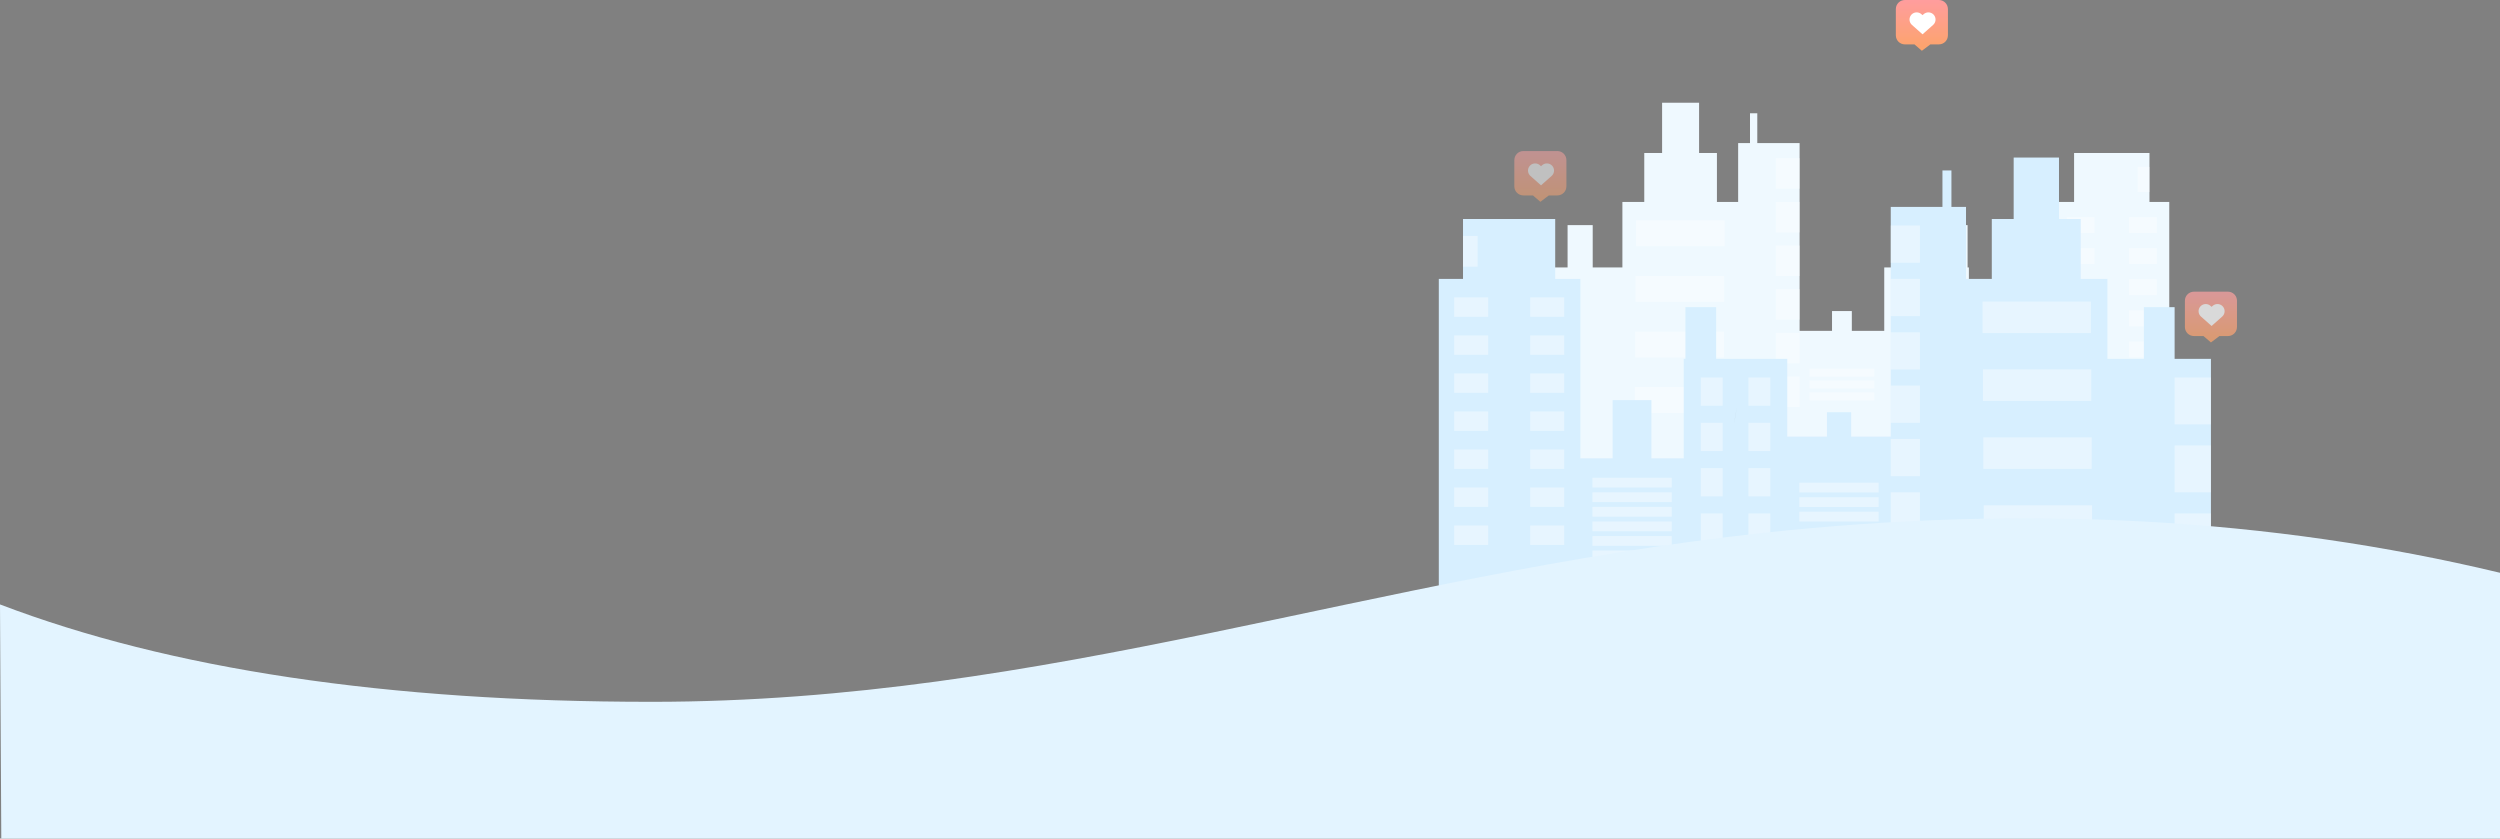 <?xml version="1.0" encoding="utf-8"?>
<!-- Generator: Adobe Illustrator 19.1.0, SVG Export Plug-In . SVG Version: 6.00 Build 0)  -->
<svg version="1.1" id="Layer_1" xmlns="http://www.w3.org/2000/svg" xmlns:xlink="http://www.w3.org/1999/xlink" x="0px" y="0px"
	 viewBox="700 -62 1920 644" style="enable-background:new 700 -62 1920 644;" xml:space="preserve">
<rect x="700" y="-62" width="1920" height="644" fill="#808080" stroke="none"/>
<style type="text/css">
	.st0{fill:#EFF9FF;}
	.st1{opacity:0.4;fill:#FFFFFF;enable-background:new    ;}
	.st2{opacity:0.1;enable-background:new    ;}
	.st3{fill:#D7EFFF;}
	.st4{fill:#E3F4FF;}
	.st5{fill:none;stroke:#5D5C5B;stroke-width:2;}
	.st6{opacity:0.7;}
	.st7{fill:url(#Shape_5_);}
	.st8{fill:none;stroke:#FFFFFF;stroke-width:11;stroke-linecap:round;}
	.st9{fill:url(#Shape_7_);}
	.st10{opacity:0.5;}
	.st11{fill:url(#Shape_9_);}
</style>
<title>download</title>
<desc>Created with Sketch.</desc>
<g id="Page-1">
	<g id="download">
		
			<g id="Group" transform="translate(1423.5, 216.397) scale(-1, 1) translate(-1423.5, -216.397) translate(1181, 78.897)">
			<polygon id="Shape" class="st0" points="-237.9,64.5 -237.9,32 -257.2,32 -257.2,64.5 -280,64.5 -280,14.2 -296.8,14.2 
				-296.8,-23.4 -310.5,-23.4 -310.5,-62 -338.9,-62 -338.9,-23.4 -352.6,-23.4 -352.6,14.2 -368.9,14.2 -368.9,-31 -378,-31 
				-378,-53.9 -383.6,-53.9 -383.6,-31 -416.1,-31 -416.1,113.2 -441,113.2 -441,98 -456.2,98 -456.2,113.2 -481.1,113.2 
				-481.1,64.5 -525.8,64.5 -525.8,32 -545.1,32 -545.1,64.5 -546.1,64.5 -546.1,127 -566.4,127 -566.4,90.4 -590.8,90.4 
				-590.8,127 -611.1,127 -611.1,14.2 -626.9,14.2 -626.9,-23.4 -684.8,-23.4 -684.8,14.2 -700,14.2 -700,212.8 -611.1,212.8 
				-546.1,212.8 -481.1,212.8 -416.1,212.8 -368.9,212.8 -280,212.8 -215,212.8 -215,64.5 			"/>
			<rect id="Rectangle-path" x="-690.4" y="38.1" class="st1" width="21.3" height="-12.2"/>
			<rect id="Rectangle-path_1_" x="-642.6" y="38.1" class="st1" width="21.3" height="-12.2"/>
			<rect id="Rectangle-path_2_" x="-690.4" y="61.9" class="st1" width="21.3" height="-12.2"/>
			<rect id="Rectangle-path_3_" x="-642.6" y="61.9" class="st1" width="21.3" height="-12.2"/>
			<rect id="Rectangle-path_4_" x="-690.4" y="85.8" class="st1" width="21.3" height="-12.2"/>
			<rect id="Rectangle-path_5_" x="-642.6" y="85.8" class="st1" width="21.3" height="-12.2"/>
			<rect id="Rectangle-path_6_" x="-690.4" y="109.7" class="st1" width="21.3" height="-12.2"/>
			<rect id="Rectangle-path_7_" x="-642.6" y="109.7" class="st1" width="21.3" height="-12.2"/>
			<rect id="Rectangle-path_8_" x="-690.4" y="133.6" class="st1" width="21.3" height="-12.2"/>
			<rect id="Rectangle-path_9_" x="-642.6" y="133.6" class="st1" width="21.3" height="-12.2"/>
			<rect id="Rectangle-path_10_" x="-690.4" y="157.4" class="st1" width="21.3" height="-12.2"/>
			<rect id="Rectangle-path_11_" x="-642.6" y="157.4" class="st1" width="21.3" height="-12.2"/>
			<rect id="Rectangle-path_12_" x="-690.4" y="181.3" class="st1" width="21.3" height="-12.2"/>
			<rect id="Rectangle-path_13_" x="-642.6" y="181.3" class="st1" width="21.3" height="-12.2"/>
			<rect id="Rectangle-path_14_" x="-603.5" y="145.2" class="st1" width="49.8" height="-6.1"/>
			<rect id="Rectangle-path_15_" x="-603.5" y="154.4" class="st1" width="49.8" height="-6.1"/>
			<rect id="Rectangle-path_16_" x="-603.5" y="163.5" class="st1" width="49.8" height="-6.1"/>
			<rect id="Rectangle-path_17_" x="-473.5" y="148.3" class="st1" width="49.8" height="-6.1"/>
			<rect id="Rectangle-path_18_" x="-473.5" y="157.4" class="st1" width="49.8" height="-6.1"/>
			<rect id="Rectangle-path_19_" x="-473.5" y="166.6" class="st1" width="49.8" height="-6.1"/>
			<rect id="Rectangle-path_20_" x="-603.5" y="172.7" class="st1" width="49.8" height="-6.1"/>
			<rect id="Rectangle-path_21_" x="-603.5" y="181.8" class="st1" width="49.8" height="-6.1"/>
			<rect id="Rectangle-path_22_" x="-603.5" y="191" class="st1" width="49.8" height="-6.1"/>
			<rect id="Rectangle-path_23_" x="-535.5" y="93.9" class="st1" width="13.7" height="-17.8"/>
			<rect id="Rectangle-path_24_" x="-505.5" y="93.9" class="st1" width="13.7" height="-17.8"/>
			<rect id="Rectangle-path_25_" x="-535.5" y="122.4" class="st1" width="13.7" height="-17.8"/>
			<rect id="Rectangle-path_26_" x="-505.5" y="122.4" class="st1" width="13.7" height="-17.8"/>
			<rect id="Rectangle-path_27_" x="-535.5" y="150.8" class="st1" width="13.7" height="-17.8"/>
			<rect id="Rectangle-path_28_" x="-505.5" y="150.8" class="st1" width="13.7" height="-17.8"/>
			<rect id="Rectangle-path_29_" x="-535.5" y="179.3" class="st1" width="13.7" height="-17.8"/>
			<rect id="Rectangle-path_30_" x="-505.5" y="179.3" class="st1" width="13.7" height="-17.8"/>
			<rect id="Rectangle-path_31_" x="-416.1" y="4" class="st1" width="18.3" height="-23.4"/>
			<rect id="Rectangle-path_32_" x="-416.1" y="37.6" class="st1" width="18.3" height="-23.4"/>
			<rect id="Rectangle-path_33_" x="-416.1" y="71.1" class="st1" width="18.3" height="-23.4"/>
			<rect id="Rectangle-path_34_" x="-416.1" y="104.6" class="st1" width="18.3" height="-23.4"/>
			<rect id="Rectangle-path_35_" x="-416.1" y="138.1" class="st1" width="18.3" height="-23.4"/>
			<rect id="Rectangle-path_36_" x="-416.1" y="171.7" class="st1" width="18.3" height="-23.4"/>
			<rect id="Rectangle-path_37_" x="-358.5" y="48.2" class="st1" width="68.1" height="-19.8"/>
			<rect id="Rectangle-path_38_" x="-358.2" y="90.9" class="st1" width="68.1" height="-19.8"/>
			<rect id="Rectangle-path_39_" x="-358" y="133.6" class="st1" width="68.1" height="-19.8"/>
			<rect id="Rectangle-path_40_" x="-357.7" y="176.2" class="st1" width="68.1" height="-19.8"/>
			<rect id="Rectangle-path_41_" x="-684.8" y="6.6" class="st1" width="9.1" height="-19.3"/>
			<rect id="Rectangle-path_42_" x="-237.9" y="105.6" class="st1" width="22.9" height="-29.5"/>
			<rect id="Rectangle-path_43_" x="-237.9" y="148.3" class="st1" width="22.9" height="-29.5"/>
			<rect id="Rectangle-path_44_" x="-237.9" y="191" class="st1" width="22.9" height="-29.5"/>
			<path id="Shape_1_" class="st2" d="M-512.8,95c0,0-1.3,6.5-1.6,9.9"/>
		</g>
		<g id="Group_1_" transform="translate(1105, 121)">
			<polygon id="Shape_2_" class="st3" points="1265.1,92.6 1265.1,52.9 1241.5,52.9 1241.5,92.6 1213.5,92.6 1213.5,31.2 1193,31.2 
				1193,-14.8 1176.3,-14.8 1176.3,-62 1141.5,-62 1141.5,-14.8 1124.7,-14.8 1124.7,31.2 1104.9,31.2 1104.9,-24.1 1093.7,-24.1 
				1093.7,-52.1 1086.8,-52.1 1086.8,-24.1 1047.1,-24.1 1047.1,152.3 1016.7,152.3 1016.7,133.6 998.1,133.6 998.1,152.3 
				967.6,152.3 967.6,92.6 913,92.6 913,52.9 889.4,52.9 889.4,92.6 888.1,92.6 888.1,169 863.3,169 863.3,124.3 833.5,124.3 
				833.5,169 808.7,169 808.7,31.2 789.4,31.2 789.4,-14.8 718.6,-14.8 718.6,31.2 700,31.2 700,274 808.7,274 888.1,274 967.6,274 
				1047.1,274 1104.9,274 1213.5,274 1293,274 1293,92.6 			"/>
			<rect id="Rectangle-path_45_" x="711.8" y="45.4" class="st1" width="26.1" height="14.9"/>
			<rect id="Rectangle-path_46_" x="770.2" y="45.4" class="st1" width="26.1" height="14.9"/>
			<rect id="Rectangle-path_47_" x="711.8" y="74.6" class="st1" width="26.1" height="14.9"/>
			<rect id="Rectangle-path_48_" x="770.2" y="74.6" class="st1" width="26.1" height="14.9"/>
			<rect id="Rectangle-path_49_" x="711.8" y="103.8" class="st1" width="26.1" height="14.9"/>
			<rect id="Rectangle-path_50_" x="770.2" y="103.8" class="st1" width="26.1" height="14.9"/>
			<rect id="Rectangle-path_51_" x="711.8" y="133" class="st1" width="26.1" height="14.9"/>
			<rect id="Rectangle-path_52_" x="770.2" y="133" class="st1" width="26.1" height="14.9"/>
			<rect id="Rectangle-path_53_" x="711.8" y="162.2" class="st1" width="26.1" height="14.9"/>
			<rect id="Rectangle-path_54_" x="770.2" y="162.2" class="st1" width="26.1" height="14.9"/>
			<rect id="Rectangle-path_55_" x="711.8" y="191.4" class="st1" width="26.1" height="14.9"/>
			<rect id="Rectangle-path_56_" x="770.2" y="191.4" class="st1" width="26.1" height="14.9"/>
			<rect id="Rectangle-path_57_" x="711.8" y="220.6" class="st1" width="26.1" height="14.9"/>
			<rect id="Rectangle-path_58_" x="770.2" y="220.6" class="st1" width="26.1" height="14.9"/>
			<rect id="Rectangle-path_59_" x="818" y="183.9" class="st1" width="60.9" height="7.5"/>
			<rect id="Rectangle-path_60_" x="818" y="195.1" class="st1" width="60.9" height="7.5"/>
			<rect id="Rectangle-path_61_" x="818" y="206.3" class="st1" width="60.9" height="7.5"/>
			<rect id="Rectangle-path_62_" x="976.9" y="187.7" class="st1" width="60.9" height="7.5"/>
			<rect id="Rectangle-path_63_" x="976.9" y="198.9" class="st1" width="60.9" height="7.5"/>
			<rect id="Rectangle-path_64_" x="976.9" y="210" class="st1" width="60.9" height="7.5"/>
			<rect id="Rectangle-path_65_" x="818" y="217.5" class="st1" width="60.9" height="7.5"/>
			<rect id="Rectangle-path_66_" x="818" y="228.7" class="st1" width="60.9" height="7.5"/>
			<rect id="Rectangle-path_67_" x="818" y="239.8" class="st1" width="60.9" height="7.5"/>
			<rect id="Rectangle-path_68_" x="901.2" y="106.9" class="st1" width="16.8" height="21.7"/>
			<rect id="Rectangle-path_69_" x="937.8" y="106.9" class="st1" width="16.8" height="21.7"/>
			<rect id="Rectangle-path_70_" x="901.2" y="141.7" class="st1" width="16.8" height="21.7"/>
			<rect id="Rectangle-path_71_" x="937.8" y="141.7" class="st1" width="16.8" height="21.7"/>
			<rect id="Rectangle-path_72_" x="901.2" y="176.5" class="st1" width="16.8" height="21.7"/>
			<rect id="Rectangle-path_73_" x="937.8" y="176.5" class="st1" width="16.8" height="21.7"/>
			<rect id="Rectangle-path_74_" x="901.2" y="211.3" class="st1" width="16.8" height="21.7"/>
			<rect id="Rectangle-path_75_" x="937.8" y="211.3" class="st1" width="16.8" height="21.7"/>
			<rect id="Rectangle-path_76_" x="1047.1" y="-9.8" class="st1" width="22.4" height="28.6"/>
			<rect id="Rectangle-path_77_" x="1047.1" y="31.2" class="st1" width="22.4" height="28.6"/>
			<rect id="Rectangle-path_78_" x="1047.1" y="72.2" class="st1" width="22.4" height="28.6"/>
			<rect id="Rectangle-path_79_" x="1047.1" y="113.1" class="st1" width="22.4" height="28.6"/>
			<rect id="Rectangle-path_80_" x="1047.1" y="154.1" class="st1" width="22.4" height="28.6"/>
			<rect id="Rectangle-path_81_" x="1047.1" y="195.1" class="st1" width="22.4" height="28.6"/>
			<rect id="Rectangle-path_82_" x="1117.6" y="48.6" class="st1" width="83.2" height="24.2"/>
			<rect id="Rectangle-path_83_" x="1117.9" y="100.7" class="st1" width="83.2" height="24.2"/>
			<rect id="Rectangle-path_84_" x="1118.2" y="152.9" class="st1" width="83.2" height="24.2"/>
			<rect id="Rectangle-path_85_" x="1118.5" y="205.1" class="st1" width="83.2" height="24.2"/>
			<rect id="Rectangle-path_86_" x="718.6" y="-1.8" class="st1" width="11.2" height="23.6"/>
			<rect id="Rectangle-path_87_" x="1265.1" y="106.9" class="st1" width="27.9" height="36"/>
			<rect id="Rectangle-path_88_" x="1265.1" y="159.1" class="st1" width="27.9" height="36"/>
			<rect id="Rectangle-path_89_" x="1265.1" y="211.3" class="st1" width="27.9" height="36"/>
			<path id="Shape_3_" class="st2" d="M928.9,130c0,0-1.6,7.9-2,12.1"/>
		</g>
		<path id="Shape_4_" class="st4" d="M700,402.2c130.5,49.8,297.3,74.8,500.4,74.8c304.6,0,552.8-97.2,854.3-129.8
			c201-21.8,389.4-11.5,565.3,30.7V582H701L700,402.2z"/>
		<path id="Shape_6_" class="st5" d="M1627,426"/>
		<path id="Shape_8_" class="st5" d="M1806,392 M1806,333 M2438,348"/>
		<g id="Group_2_" transform="translate(1678, 224)" class="st6">
			
				<linearGradient id="Shape_5_" gradientUnits="userSpaceOnUse" x1="-295" y1="297.59" x2="-295" y2="296.59" gradientTransform="matrix(40 0 0 -39 12520 11544)">
				<stop  offset="0" style="stop-color:#FFA3A3"/>
				<stop  offset="1" style="stop-color:#FFA569"/>
			</linearGradient>
			<path id="Shape_10_" class="st7" d="M707-62h26c3.9,0,7,3.1,7,7v20.1c0,3.9-3.1,7-7,7h-6.5L720-23l-5.7-4.9H707c-3.9,0-7-3.1-7-7
				V-55C700-58.9,703.1-62,707-62z"/>
			<polyline id="Shape_11_" class="st8" points="716,-47 720.5,-43 725,-47 			"/>
		</g>
		<g id="Group_3_" transform="translate(1456, 0)">
			
				<linearGradient id="Shape_7_" gradientUnits="userSpaceOnUse" x1="-73" y1="521.59" x2="-73" y2="520.59" gradientTransform="matrix(40 0 0 -39 3640 20280)">
				<stop  offset="0" style="stop-color:#FF9D9D"/>
				<stop  offset="1" style="stop-color:#FCA46A"/>
			</linearGradient>
			<path id="Shape_12_" class="st9" d="M707-62h26c3.9,0,7,3.1,7,7v20.1c0,3.9-3.1,7-7,7h-6.5L720-23l-5.7-4.9H707c-3.9,0-7-3.1-7-7
				V-55C700-58.9,703.1-62,707-62z"/>
			<polyline id="Shape_13_" class="st8" points="716,-47 720.5,-43 725,-47 			"/>
		</g>
		<g id="Group_4_" transform="translate(1163, 116)" class="st10">
			
				<linearGradient id="Shape_9_" gradientUnits="userSpaceOnUse" x1="220" y1="405.59" x2="220" y2="404.59" gradientTransform="matrix(40 0 0 -39 -8080 15756)">
				<stop  offset="0" style="stop-color:#FFA3A3"/>
				<stop  offset="1" style="stop-color:#FFA569"/>
			</linearGradient>
			<path id="Shape_14_" class="st11" d="M707-62h26c3.9,0,7,3.1,7,7v20.1c0,3.9-3.1,7-7,7h-6.5L720-23l-5.7-4.9H707
				c-3.9,0-7-3.1-7-7V-55C700-58.9,703.1-62,707-62z"/>
			<polyline id="Shape_15_" class="st8" points="716,-47 720.5,-43 725,-47 			"/>
		</g>
	</g>
</g>
</svg>
